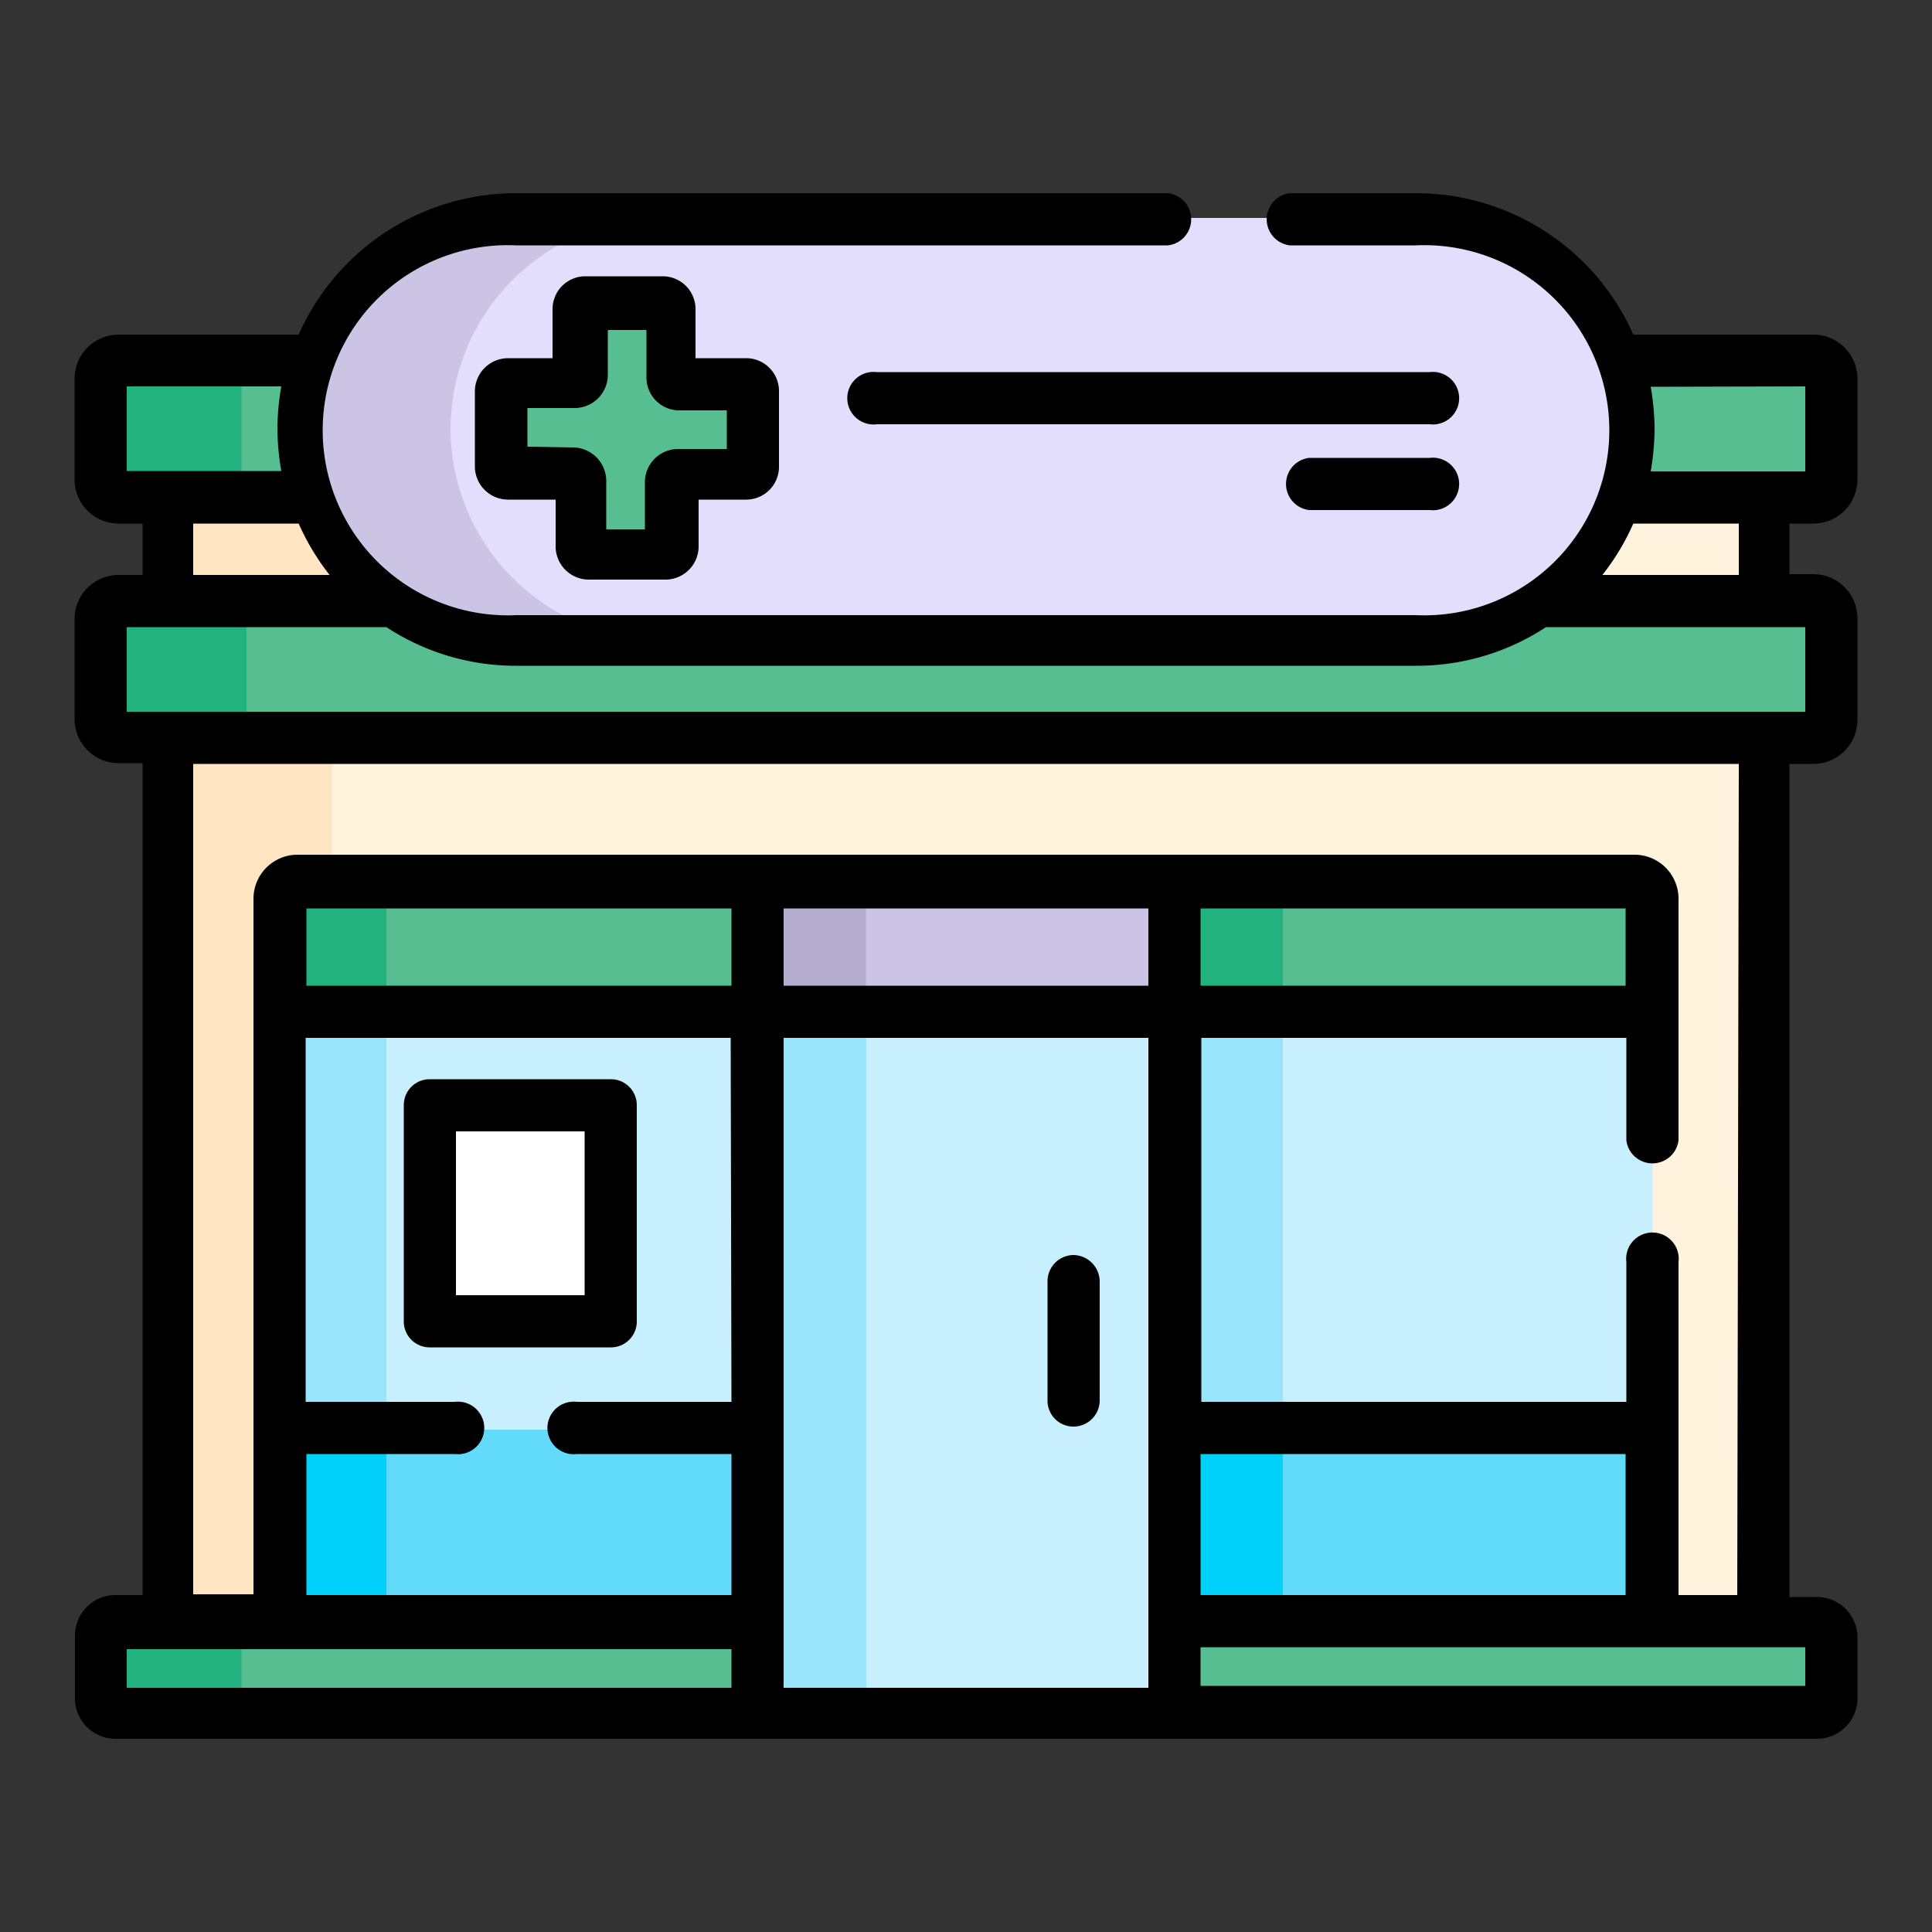 <svg id="Layer_1" data-name="Layer 1" xmlns="http://www.w3.org/2000/svg" viewBox="0 0 50 50"><rect x="0" y="0" width="50" height="50" fill="#333333" stroke="none"/><defs><style>.cls-1{fill:#fff3de;}.cls-2{fill:#ffe5c2;}.cls-3{fill:#57be92;}.cls-4{fill:#22b27f;}.cls-5{fill:#c8effe;}.cls-6{fill:#99e6fc;}.cls-7{fill:#62dbfb;}.cls-8{fill:#01d0fb;}.cls-9{fill:#cbc4e5;}.cls-10{fill:#b5adcf;}.cls-11{fill:#e2defb;}.cls-12{fill:#fff;}</style></defs><path class="cls-1" d="M41.8,12.87a5.47,5.47,0,0,1-5.16,3.69H13.36A5.47,5.47,0,0,1,8.2,12.87H4.36V42H19.61V26.19H30.39V42H45.64V12.87Z"/><path class="cls-2" d="M4.36,19.1H8.6V42H4.36Z"/><path class="cls-2" d="M8.2,12.87H4.36v2.68h5.85A5.39,5.39,0,0,1,8.2,12.87Z"/><path class="cls-3" d="M42.3,22.8H7.7a.46.46,0,0,0-.47.46v2.93H42.77V23.26a.46.46,0,0,0-.47-.46Z"/><path class="cls-4" d="M10,23.26a.46.46,0,0,1,.46-.46H7.7a.46.46,0,0,0-.47.46v2.93H10Z"/><path class="cls-4" d="M33.2,23.26a.46.46,0,0,1,.46-.46H30.39v3.39H33.2Z"/><path class="cls-5" d="M7.23,26.19H19.61V42H7.23Z"/><path class="cls-5" d="M30.39,26.19H42.77V42H30.39Z"/><path class="cls-6" d="M7.23,26.19H10V42H7.23Z"/><path class="cls-6" d="M30.39,26.19H33.2V42H30.39Z"/><path class="cls-7" d="M7.23,37H19.61v5H7.23Z"/><path class="cls-7" d="M30.39,37H42.77v5H30.39Z"/><path class="cls-8" d="M30.39,37H33.2v5H30.39Z"/><path class="cls-8" d="M7.23,37H10v5H7.23Z"/><path class="cls-3" d="M3,42a.39.39,0,0,0-.39.38V44a.39.39,0,0,0,.39.38H19.61V42Z"/><path class="cls-3" d="M47,42H30.39v2.41H47A.39.39,0,0,0,47.4,44V42.33A.39.39,0,0,0,47,42Z"/><path class="cls-4" d="M6.25,44V42.33A.39.39,0,0,1,6.64,42H3a.39.39,0,0,0-.39.38V44a.39.39,0,0,0,.39.38H6.64A.39.39,0,0,1,6.25,44Z"/><path class="cls-3" d="M46.93,15.55H39.79a5.38,5.38,0,0,1-3.15,1H13.36a5.38,5.38,0,0,1-3.15-1H3.07A.47.47,0,0,0,2.6,16v2.61a.47.47,0,0,0,.47.47H46.93a.47.47,0,0,0,.47-.47V16a.47.47,0,0,0-.47-.47Z"/><path class="cls-4" d="M6.38,18.63V16a.46.46,0,0,1,.46-.47H3.07A.47.47,0,0,0,2.6,16v2.61a.47.47,0,0,0,.47.47H6.84A.46.46,0,0,1,6.38,18.63Z"/><path class="cls-3" d="M7.9,11.1a5.22,5.22,0,0,1,.3-1.77H3.07a.47.47,0,0,0-.47.46v2.62a.46.46,0,0,0,.47.46H8.2A5.18,5.18,0,0,1,7.9,11.1Z"/><path class="cls-3" d="M46.93,9.33H41.8a5.37,5.37,0,0,1,0,3.54h5.13a.46.46,0,0,0,.47-.46V9.79A.47.47,0,0,0,46.93,9.33Z"/><path class="cls-4" d="M6.25,12.41V9.79a.47.47,0,0,1,.47-.46H3.07a.47.47,0,0,0-.47.46v2.62a.46.46,0,0,0,.47.46H6.72A.46.46,0,0,1,6.25,12.41Z"/><path class="cls-5" d="M19.61,26.19H30.39V44.36H19.61Z"/><path class="cls-6" d="M19.61,26.19h2.81V44.36H19.61Z"/><path class="cls-9" d="M19.61,22.8H30.39v3.39H19.61Z"/><path class="cls-10" d="M22.41,23.26a.46.46,0,0,1,.47-.46H19.61v3.39h2.8Z"/><path class="cls-11" d="M36.64,16.56H13.36a5.46,5.46,0,0,1,0-10.92H36.64a5.46,5.46,0,1,1,0,10.92Z"/><path class="cls-9" d="M11.66,11.1a5.48,5.48,0,0,1,5.46-5.46H13.36a5.46,5.46,0,0,0,0,10.92h3.76A5.48,5.48,0,0,1,11.66,11.1Z"/><path class="cls-3" d="M19.27,10H17.55a.19.19,0,0,1-.18-.19V8a.18.18,0,0,0-.18-.18h-2a.18.18,0,0,0-.18.18V9.76a.19.19,0,0,1-.18.19H13.15a.18.18,0,0,0-.18.18v1.95a.18.18,0,0,0,.18.18h1.72a.18.18,0,0,1,.18.18v1.72a.18.18,0,0,0,.18.18h2a.18.18,0,0,0,.18-.18V12.44a.18.18,0,0,1,.18-.18h1.72a.18.18,0,0,0,.18-.18V10.13A.18.18,0,0,0,19.27,10Z"/><path class="cls-12" d="M11.12,28.6h4.69v5.59H11.12Z"/><path d="M46.93,13.55a1.14,1.14,0,0,0,1.14-1.14V9.79a1.14,1.14,0,0,0-1.14-1.13H42.27A6.15,6.15,0,0,0,36.64,5H33.38a.68.68,0,0,0,0,1.35h3.26a4.79,4.79,0,1,1,0,9.57H13.36a4.79,4.79,0,1,1,0-9.57H30.23a.68.68,0,0,0,0-1.35H13.36A6.15,6.15,0,0,0,7.73,8.66H3.07A1.14,1.14,0,0,0,1.93,9.79v2.62a1.14,1.14,0,0,0,1.14,1.14h.62v1.33H3.07A1.14,1.14,0,0,0,1.93,16v2.61a1.14,1.14,0,0,0,1.14,1.14h.62V41.28H3a1.05,1.05,0,0,0-1.06,1V44A1.05,1.05,0,0,0,3,45H47A1.05,1.05,0,0,0,48.07,44V42.33a1.05,1.05,0,0,0-1.06-1h-.7V19.77h.62a1.14,1.14,0,0,0,1.14-1.14V16a1.14,1.14,0,0,0-1.14-1.14h-.62V13.55ZM46.72,10V12.2h-4a6.62,6.62,0,0,0,.1-1.1,6.5,6.5,0,0,0-.1-1.09ZM3.28,10h4a6.5,6.5,0,0,0-.1,1.09,6.62,6.62,0,0,0,.1,1.1h-4ZM5,13.55H7.73a6.18,6.18,0,0,0,.8,1.33H5ZM18.93,43.68H3.28v-1H18.93Zm0-7.4h-4a.68.68,0,1,0,0,1.35h4v3.65h-11V37.63h3.84a.68.68,0,1,0,0-1.35H7.91V26.86h11Zm0-10.77h-11v-2h11ZM29.72,43.68H20.28V26.86h9.44Zm0-18.17H20.28v-2h9.44Zm17,17.12v1H31.07v-1ZM31.07,41.28V37.63h11v3.65Zm13.89,0H43.44V32.66a.68.68,0,1,0-1.35,0v3.62h-11V26.86h11v2.65a.68.68,0,0,0,1.35,0V23.26a1.14,1.14,0,0,0-1.14-1.14H7.7a1.14,1.14,0,0,0-1.14,1.14v18H5V19.77H45ZM31.07,25.51v-2h11v2Zm15.65-7.09H3.28V16.23H10a6.1,6.1,0,0,0,3.37,1H36.64a6.1,6.1,0,0,0,3.37-1h6.71ZM45,14.88H41.47a6.18,6.18,0,0,0,.8-1.33H45Z"/><path d="M27.78,36.92a.68.68,0,0,0,.68-.68V33.16a.69.69,0,0,0-.68-.68.68.68,0,0,0-.67.68v3.08A.67.67,0,0,0,27.78,36.92Z"/><path d="M15.23,15h2a.86.86,0,0,0,.85-.86V12.93h1.23a.85.85,0,0,0,.85-.85V10.13a.85.85,0,0,0-.85-.86H18V8a.85.85,0,0,0-.85-.85h-2a.85.85,0,0,0-.85.85V9.27H13.15a.86.86,0,0,0-.86.86v1.95a.86.86,0,0,0,.86.85h1.23v1.23A.86.86,0,0,0,15.23,15Zm-1.58-3.44v-1h1.22a.86.86,0,0,0,.86-.86V8.54h1V9.77a.85.85,0,0,0,.86.85h1.22v1H17.55a.86.86,0,0,0-.86.86v1.22h-1V12.44a.87.87,0,0,0-.86-.86Z"/><path d="M37,9.63H22.69a.68.68,0,1,0,0,1.35H37a.68.68,0,1,0,0-1.35Z"/><path d="M37,11.85H33.88a.68.68,0,0,0,0,1.35H37a.68.68,0,1,0,0-1.35Z"/><path d="M11.12,34.87h4.69a.67.67,0,0,0,.67-.68V28.6a.67.67,0,0,0-.67-.67H11.12a.67.67,0,0,0-.67.67v5.59A.67.67,0,0,0,11.12,34.87Zm.68-5.59h3.33v4.24H11.8Z"/></svg>